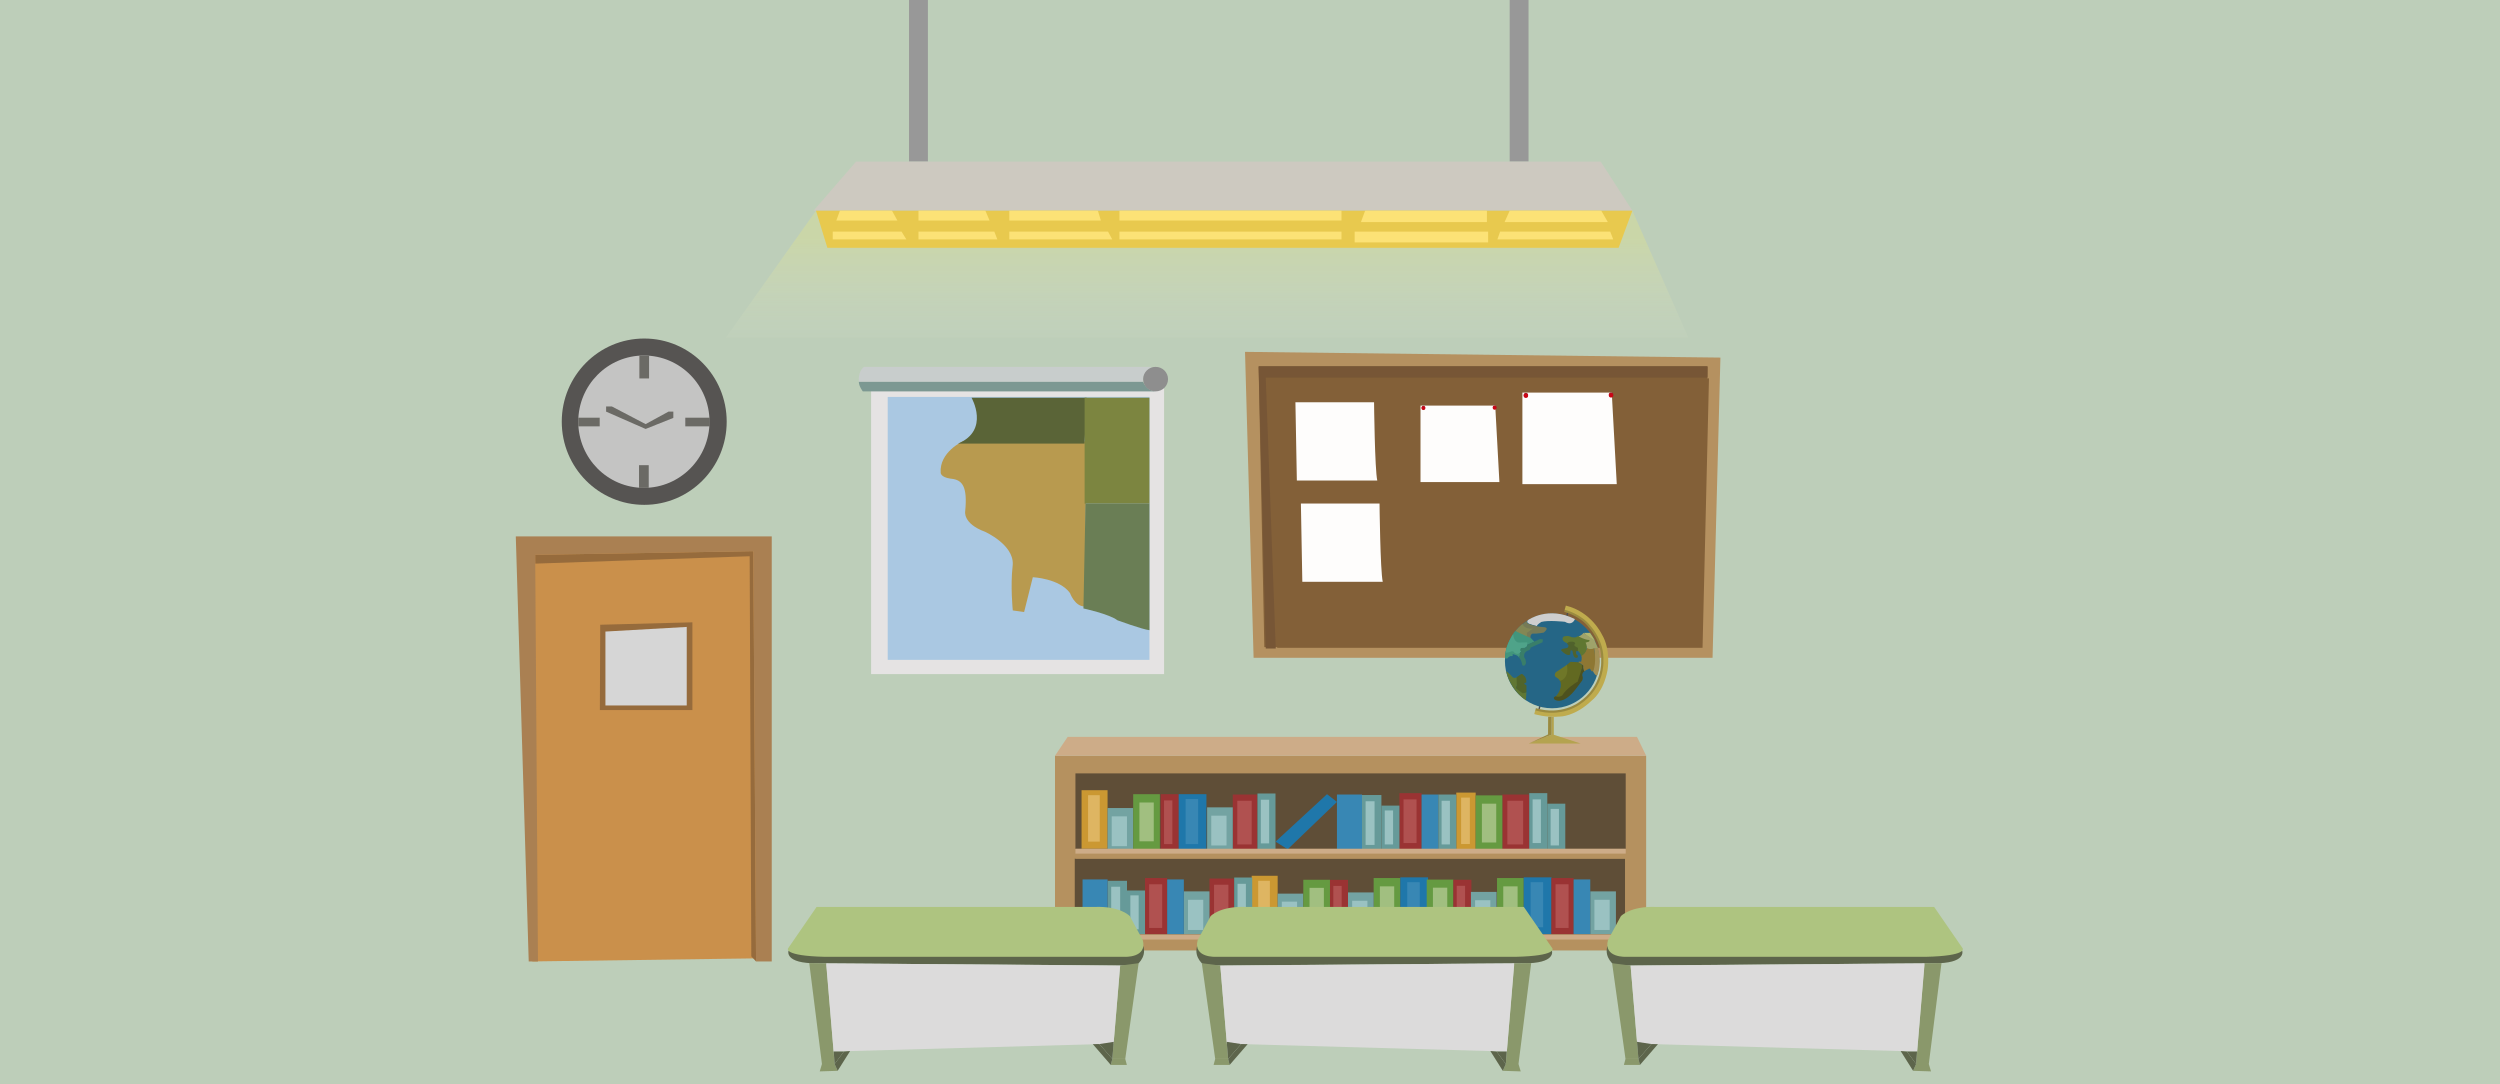 <?xml version="1.0" encoding="utf-8"?>
<!-- Generator: Adobe Illustrator 16.0.0, SVG Export Plug-In . SVG Version: 6.00 Build 0)  -->
<!DOCTYPE svg PUBLIC "-//W3C//DTD SVG 1.1//EN" "http://www.w3.org/Graphics/SVG/1.1/DTD/svg11.dtd">
<svg version="1.1" id="Layer_1" xmlns="http://www.w3.org/2000/svg" xmlns:xlink="http://www.w3.org/1999/xlink" x="0px" y="0px"
	 width="684px" height="296.641px" viewBox="0 0 684 296.641" enable-background="new 0 0 684 296.641" xml:space="preserve">
<rect x="-143.5" y="-155.179" fill="#BDCEB9" width="970" height="622"/>
<g id="watch">
	<ellipse fill="#565452" cx="176.261" cy="115.373" rx="22.564" ry="22.754"/>
	<ellipse fill="#C4C4C3" cx="176.166" cy="115.373" rx="17.957" ry="18.108"/>
	<rect x="174.934" y="97.264" fill="#6B6A65" width="2.654" height="6.281"/>
	<rect x="174.839" y="127.271" fill="#6B6A65" width="2.654" height="6.21"/>
	<rect x="187.496" y="114.282" fill="#6B6A65" width="6.731" height="2.371"/>
	<rect x="158.209" y="114.282" fill="#6B6A65" width="5.87" height="2.371"/>
	<polygon fill="#6B6A65" points="176.64,116.036 182.897,112.623 184.225,112.623 184.225,114.33 176.64,117.364 165.832,112.623 
		165.832,111.201 167.396,111.201 	"/>
</g>
<g id="door">
	<polygon fill="#CA904B" points="210.012,262.164 145.67,263.049 143.142,150.798 209.38,150.798 	"/>
	<polyline fill="#966B3C" points="146.444,154.211 205.108,152.189 205.556,261.658 206.852,263.049 206.093,150.798 
		146.429,151.809 146.44,153.453 	"/>
	<polygon fill="#AA8052" points="144.658,263.049 141.119,146.754 211.149,146.754 211.149,263.049 206.852,263.049 
		206.093,150.798 146.429,151.809 147.187,263.049 	"/>
	<polygon fill="#966B3C" points="164.22,170.929 189.439,170.266 189.439,194.283 164.122,194.283 	"/>
	<polygon fill="#D6D6D6" points="165.643,172.793 187.89,171.53 187.89,193.02 165.643,193.02 	"/>
</g>
<g id="board">
	<polygon fill="#B59160" points="342.983,179.983 468.555,179.983 470.706,97.834 340.636,96.269 	"/>
	<polygon fill="#836038" points="344.353,100.376 467.185,100.376 465.425,177.049 345.917,177.049 	"/>
	<polygon fill="#775636" points="346.309,177.44 349.047,177.44 346.309,103.31 467.185,103.31 467.185,100.181 344.353,100.181 	
		"/>
	<polygon fill="#836038" points="346.699,103.506 467.577,103.506 465.816,177.244 349.438,177.244 	"/>
	<path fill="#FEFDFC" d="M354.426,110.058h21.516c0,0,0.195,18.386,0.88,21.417h-22.004L354.426,110.058z"/>
	<path fill="#FEFDFC" d="M355.925,137.767h21.516c0,0,0.195,18.385,0.88,21.417h-22.004L355.925,137.767z"/>
	<g>
		<polygon fill="#FEFDFC" points="416.526,132.454 442.345,132.454 440.976,107.418 416.526,107.418 		"/>
		<g>
			<ellipse fill="#AA1124" cx="440.78" cy="107.97" rx="0.616" ry="0.588"/>
			<ellipse fill="#CA0615" cx="440.78" cy="108.186" rx="0.616" ry="0.589"/>
		</g>
		<g>
			<ellipse fill="#AA1124" cx="417.48" cy="108.077" rx="0.616" ry="0.589"/>
			<ellipse fill="#CA0615" cx="417.48" cy="108.294" rx="0.616" ry="0.588"/>
		</g>
	</g>
	<g>
		<polygon fill="#FEFDFC" points="388.651,131.901 410.238,131.901 409.093,110.968 388.651,110.968 		"/>
		<g>
			<ellipse fill="#AA1124" cx="408.93" cy="111.429" rx="0.515" ry="0.492"/>
			<ellipse fill="#CA0615" cx="408.93" cy="111.611" rx="0.515" ry="0.492"/>
		</g>
		<g>
			<ellipse fill="#AA1124" cx="389.449" cy="111.52" rx="0.515" ry="0.492"/>
			<ellipse fill="#CA0615" cx="389.449" cy="111.701" rx="0.515" ry="0.492"/>
		</g>
	</g>
</g>
<g id="shelf">
	<g id="book_shelf">
		<rect x="288.648" y="206.766" fill="#B5915F" width="161.74" height="53.281"/>
		<rect x="294.242" y="211.6" fill="#5F4E37" width="150.552" height="20.668"/>
		<rect x="294.052" y="234.922" fill="#5F4E37" width="150.553" height="20.668"/>
		<g>
			<rect x="295.916" y="216.198" fill="#CB9832" width="7.111" height="16.023"/>
			<rect x="297.694" y="217.567" fill="#DEB562" width="3.199" height="12.701"/>
		</g>
		<g>
			<rect x="398.434" y="216.854" fill="#CB9832" width="5.31" height="16.025"/>
			<rect x="399.762" y="218.221" fill="#DEB562" width="2.388" height="12.703"/>
		</g>
		<g>
			<rect x="303.027" y="221.08" fill="#73A3A2" width="7.016" height="11.566"/>
			<rect x="304.165" y="223.356" fill="#9AC2C2" width="4.171" height="8.154"/>
		</g>
		<g>
			<rect x="310.042" y="217.289" fill="#659A41" width="7.3" height="15.357"/>
			<rect x="311.749" y="219.565" fill="#A1BF80" width="3.919" height="10.617"/>
		</g>
		<g>
			<rect x="375.829" y="240.233" fill="#659A41" width="7.3" height="15.357"/>
			<rect x="377.536" y="242.508" fill="#A1BF80" width="3.919" height="10.617"/>
		</g>
		<g>
			<rect x="317.564" y="217.289" fill="#9A3333" width="4.93" height="15.357"/>
			<rect x="318.48" y="218.994" fill="#B05150" width="2.275" height="11.947"/>
		</g>
		<g>
			<rect x="342.458" y="239.615" fill="#CB9832" width="7.11" height="16.023"/>
			<rect x="344.235" y="240.985" fill="#DEB562" width="3.199" height="12.701"/>
		</g>
		<g>
			<rect x="349.567" y="244.498" fill="#73A3A2" width="7.016" height="11.141"/>
			<rect x="350.705" y="246.69" fill="#9AC2C2" width="4.171" height="7.854"/>
		</g>
		<g>
			<rect x="356.583" y="240.705" fill="#659A41" width="7.3" height="14.934"/>
			<rect x="358.289" y="242.918" fill="#A1BF80" width="3.92" height="10.324"/>
		</g>
		<g>
			<rect x="363.883" y="240.731" fill="#9A3333" width="4.93" height="14.885"/>
			<rect x="364.8" y="242.385" fill="#B05150" width="2.275" height="11.576"/>
		</g>
		<g>
			<rect x="382.882" y="217.004" fill="#9A3333" width="6.067" height="15.359"/>
			<rect x="384.009" y="218.711" fill="#B05150" width="3.558" height="11.945"/>
		</g>
		<g>
			<rect x="337.284" y="217.383" fill="#9A3333" width="6.7" height="15.359"/>
			<rect x="338.528" y="219.09" fill="#B05150" width="3.93" height="11.945"/>
		</g>
		<g>
			<rect x="411.043" y="217.383" fill="#9A3333" width="7.363" height="15.359"/>
			<rect x="412.412" y="219.09" fill="#B05150" width="4.318" height="11.945"/>
		</g>
		<g>
			<rect x="322.494" y="217.289" fill="#1F77AA" width="7.584" height="15.547"/>
			<rect x="324.39" y="218.615" fill="#3887B4" width="3.413" height="12.326"/>
		</g>
		<g>
			<rect x="383.129" y="240.043" fill="#1F77AA" width="7.584" height="15.547"/>
			<rect x="385.024" y="241.369" fill="#3887B4" width="3.413" height="12.324"/>
		</g>
		<g>
			<rect x="330.268" y="220.891" fill="#73A3A2" width="7.016" height="11.566"/>
			<rect x="331.406" y="223.166" fill="#9AC2C2" width="4.171" height="8.154"/>
		</g>
		<g>
			<rect x="368.813" y="244.168" fill="#73A3A2" width="7.017" height="11.566"/>
			<rect x="369.95" y="246.444" fill="#9AC2C2" width="4.173" height="8.152"/>
		</g>
		<g>
			<rect x="409.59" y="240.233" fill="#659A41" width="7.301" height="15.357"/>
			<rect x="411.297" y="242.508" fill="#A1BF80" width="3.919" height="10.617"/>
		</g>
		<g>
			<rect x="390.345" y="240.656" fill="#659A41" width="7.3" height="14.934"/>
			<rect x="392.051" y="242.869" fill="#A1BF80" width="3.919" height="10.324"/>
		</g>
		<g>
			<rect x="397.645" y="240.705" fill="#9A3333" width="4.93" height="14.885"/>
			<rect x="398.561" y="242.36" fill="#B05150" width="2.275" height="11.576"/>
		</g>
		<g>
			<rect x="416.891" y="240.043" fill="#1F77AA" width="7.584" height="15.547"/>
			<rect x="418.786" y="241.369" fill="#3887B4" width="3.413" height="12.324"/>
		</g>
		<g>
			<rect x="402.447" y="244.024" fill="#73A3A2" width="7.017" height="11.566"/>
			<rect x="403.585" y="246.299" fill="#9AC2C2" width="4.172" height="8.154"/>
		</g>
		<g>
			<rect x="403.743" y="217.612" fill="#659A41" width="7.3" height="15.359"/>
			<rect x="405.449" y="219.887" fill="#A1BF80" width="3.919" height="10.619"/>
		</g>
		<g>
			<rect x="344.047" y="217.1" fill="#669A99" width="4.93" height="15.357"/>
			<rect x="344.963" y="218.805" fill="#9AC2C2" width="2.275" height="11.947"/>
		</g>
		<g>
			<rect x="330.916" y="240.373" fill="#9A3333" width="6.699" height="15.219"/>
			<rect x="332.161" y="242.065" fill="#B05150" width="3.929" height="11.836"/>
		</g>
		<g>
			<rect x="323.9" y="243.881" fill="#73A3A2" width="7.016" height="11.711"/>
			<rect x="325.038" y="246.186" fill="#9AC2C2" width="4.172" height="8.254"/>
		</g>
		<g>
			<rect x="337.679" y="240.09" fill="#669A99" width="4.931" height="15.502"/>
			<rect x="338.595" y="241.813" fill="#9AC2C2" width="2.275" height="12.055"/>
		</g>
		<g>
			<rect x="418.405" y="217.004" fill="#669A99" width="4.931" height="15.359"/>
			<rect x="419.322" y="218.711" fill="#9AC2C2" width="2.275" height="11.945"/>
		</g>
		<g>
			<rect x="423.336" y="219.887" fill="#669A99" width="4.93" height="12.855"/>
			<rect x="424.253" y="221.317" fill="#9AC2C2" width="2.274" height="9.998"/>
		</g>
		<g>
			<rect x="393.504" y="217.383" fill="#669A99" width="4.93" height="15.359"/>
			<rect x="394.42" y="219.09" fill="#9AC2C2" width="2.275" height="11.945"/>
		</g>
		<g>
			<rect x="372.643" y="217.518" fill="#669A99" width="5.31" height="15.359"/>
			<rect x="373.63" y="219.225" fill="#9AC2C2" width="2.45" height="11.945"/>
		</g>
		<g>
			<rect x="377.952" y="220.416" fill="#669A99" width="4.93" height="11.947"/>
			<rect x="378.868" y="221.742" fill="#9AC2C2" width="2.275" height="9.293"/>
		</g>
		<polygon fill="#1F77AA" points="348.977,230.278 363.071,217.289 365.789,219.406 352.311,232.364 		"/>
		<rect x="388.949" y="217.383" fill="#3887B4" width="4.555" height="14.98"/>
		<rect x="365.789" y="217.383" fill="#3887B4" width="6.854" height="14.98"/>
		<g>
			<rect x="313.278" y="240.233" fill="#9A3333" width="6.067" height="15.357"/>
			<rect x="314.405" y="241.938" fill="#B05150" width="3.558" height="11.947"/>
		</g>
		<g>
			<rect x="303.039" y="240.99" fill="#669A99" width="5.309" height="14.6"/>
			<rect x="304.025" y="242.612" fill="#9AC2C2" width="2.451" height="11.357"/>
		</g>
		<g>
			<rect x="308.348" y="243.643" fill="#669A99" width="4.93" height="11.947"/>
			<rect x="309.264" y="244.971" fill="#9AC2C2" width="2.275" height="9.293"/>
		</g>
		<rect x="319.346" y="240.612" fill="#3887B4" width="4.554" height="14.979"/>
		<g>
			<rect x="435.098" y="243.881" fill="#73A3A2" width="7.016" height="11.711"/>
			<rect x="436.235" y="246.186" fill="#9AC2C2" width="4.171" height="8.254"/>
		</g>
		<g>
			<rect x="424.475" y="240.233" fill="#9A3333" width="6.067" height="15.357"/>
			<rect x="425.602" y="241.938" fill="#B05150" width="3.559" height="11.947"/>
		</g>
		<rect x="430.542" y="240.612" fill="#3887B4" width="4.556" height="14.979"/>
		<rect x="296.186" y="240.612" fill="#3887B4" width="6.854" height="14.979"/>
		<rect x="294.242" y="232.268" fill="#B5915F" width="151.344" height="2.654"/>
		<rect x="294.242" y="232.221" fill="#CDAC88" width="150.552" height="1.328"/>
		<rect x="294.074" y="255.735" fill="#CDAC88" width="150.553" height="1.326"/>
	</g>
	<polygon fill="#CDAC88" points="288.648,206.766 292.114,201.606 447.883,201.606 450.388,206.766 	"/>
</g>
<g id="world">
	<polygon fill="#4D4D4D" enable-background="new    " points="420.856,194.221 421.2,192.805 421.543,193.164 421.2,194.221 	"/>
	<polygon fill="#4D4D4D" points="428.727,167.631 429.068,167.754 428.897,168.538 428.504,168.463 	"/>
	<ellipse fill="#256686" cx="424.653" cy="180.829" rx="12.905" ry="12.954"/>
	<path fill="#CECECE" d="M430.889,169.389c0,0-0.645,1.967-2.707,0.741c0,0-4.607-0.516-6.477,0.032c0,0-1.225,0.741-1.193,1.129
		c0,0-2.48-0.549-2.577-0.951c0,0-0.322-0.339,0.193-0.726C418.128,169.615,423.639,165.684,430.889,169.389z"/>
	<path fill="#767A56" d="M417.935,169.814c0,0-0.58,0.612,0.419,0.901c0,0,1.45,0.709,4.028,0.871c0,0,1.771,0,0,1.482
		c0,0-1.741,0.387-3.183,0.298c0,0-0.612,0.362-0.436,1.192c0,0-0.066,0.68-1.925,0.229c0,0-2.407-0.871-2.181-2.127
		C414.659,172.66,416.399,170.705,417.935,169.814z"/>
	<path fill="#838754" d="M414.68,172.58c0,0,1.257-1.516,1.9-1.838c0,0,0.452,1.515,2.805,1.225c0,0-1.418,0.999-1.643,1.192
		l0.063,0.773C417.806,173.933,416.517,174.964,414.68,172.58z"/>
	<path fill="#838754" d="M414.562,172.805c0,0,0.645,0.816,1.633,1.504c0,0,0.601,0.258,1.418,0.645"/>
	<path fill="#42957C" d="M411.812,180.161h0.612c0,0,0.145-0.354,0.822-0.661h0.611v-0.521c0,0,1.5,0.226,1.714,0.892l0.516-0.892
		l-0.301-0.29c0,0,0.666-1.912,2.191-2.32l1.805-0.795l-0.876-0.945l-4.345-1.986c0,0-0.602,0.697-0.612,0.881
		C413.949,173.524,411.511,177.111,411.812,180.161z"/>
	<path fill="#4FA389" d="M411.962,178.594c0,0,1.064-0.055,1.493-0.387h0.548c0,0,1.031,1.492,2.191,0.074c0,0-0.537-0.344,0-0.988
		h0.881c0,0,0.902-0.215,0.784-0.881l0.01-0.655l-2.341,0.044c0,0-1.321,0.01-1.547-2.289
		C413.981,173.512,412.08,176.338,411.962,178.594z"/>
	<path fill="#397E69" d="M415.571,179.871c0,0,0.639,0.402,0.93,2.11c0,0,0.644,0.597,0.982-0.499c0,0,0.097-0.999-0.451-1.644
		c0,0-0.338-1.208,0.837-1.772c0,0,0.903-0.16,0.887-0.87l3.271-1.466l0.113-0.777l-0.757-0.109l-1.628,0.709l-1.896,0.859
		c0,0,0.037,0.566-0.645,0.837l-1.021,0.044c0,0-0.516,0.559,0,0.988l-0.391,0.377C415.804,178.658,415.958,179.302,415.571,179.871
		z"/>
	<path fill="#607734" d="M417.483,191.584l0.146-2.246c0,0-0.262,0.318-0.999,0.152c0,0-1.735-1.08-1.714-1.127v-0.371
		c0,0,0.506-1.967,0.086-2.691c0,0-0.548,0.387-1.145,0c0,0-1.337-1.578-1.772-1.643
		C412.085,183.658,412.94,188.508,417.483,191.584z"/>
	<path fill="#51642A" d="M417.629,189.41v-1.91c0,0-0.468-0.258-0.557-0.338c0,0-0.097-0.193,0.152-0.314
		c0,0,0.291-0.008,0.348-0.129c0,0,0.297-1.144-0.813-2.063c0,0-0.21-0.467-0.726-0.137l-1.096,0.758c0,0,0.023,1.023,0.062,2.344
		c0,0-0.481,0.678,0.115,0.967c0,0,1.37,1.031,1.491,1.08S417.629,189.41,417.629,189.41"/>
	<path fill="#626921" d="M425.519,190.699c0,0,2.062-1.998,1.396-4.212l-0.193-0.43c0,0,2.083-0.106,1.848-4.038l1.117-0.945
		l2.126,0.107l1.203,0.799l-1.031,4.7l-3.458,3.288l-1.827,0.922L425.519,190.699z"/>
	<path fill="#6F7728" d="M426.828,186.297c0,0-0.278-0.582-1.159-1.056c0,0-0.646-0.43,0-1.31l3.034-2.025
		C428.703,181.906,429.536,185.461,426.828,186.297z"/>
	<path fill="#4D511E" d="M432.822,182.804l-1.079,3.415c0,0-0.017,0.388-0.387,0.436c0,0-2.756,1.643-3.948,3.625
		c0,0-0.74,0.58-1.788,0.242c0,0-0.95,0.193-0.226,0.934c0,0,2.288,1.629,5.784-2.996l1.644-2.191c0,0,0.451-0.596,0.097-1.418
		c0,0-0.145-0.758,0.597-1.191c0,0-0.42-0.386-0.307-1.515l-0.402-0.339L432.822,182.804z"/>
	<path fill="#B1B66E" d="M433.402,173.147h1.644c0,0,1.245,1.744,1.278,2.16C436.324,175.307,433.65,173.867,433.402,173.147z"/>
	<path fill="#9FA36A" d="M431.89,174.131c0,0,0.891-0.274,1.341-0.984c0,0,2.686,1.719,3.052,2.063l0.944,2.17
		c0,0-0.729-0.15-1.052,0.086c0,0-1.524,0.58-2.019,0.215c0,0-0.152-1.215-0.453-1.477L431.89,174.131z"/>
	<path fill="#A39055" d="M436.152,177.379c0,0,0.688-0.258,1.074,0c0,0,1.203,4.168-0.258,7.477c0,0-0.472,0.097-1.117-1.197
		C435.852,183.658,436.539,179.012,436.152,177.379z"/>
	<path fill="#8E7733" d="M434.219,177.264c0,0,0.515,0.631,1.934,0.115c0,0,0.773,4.008-0.301,6.279c0,0-0.504,0.123-0.532-0.264
		c0,0-0.413-0.816-0.758-0.301c0,0-0.632,0.181-1.046,0.564c0,0-0.456-0.746-0.307-1.515c0,0-0.527-0.65-1.177-0.817
		c0,0-0.563-0.451,0.554-0.266c0,0,0.388-0.975,0-1.877C432.586,179.184,433.488,179.384,434.219,177.264z"/>
	<path fill="#607731" d="M428.788,175.994c0,0-2.066-0.725-0.949-1.84c0,0,1.182-0.406,2.126,0.174c0,0,1.256,0.299,1.767-0.312
		c0,0,0.036,0.114,1.227,0.61c0.019,0.008,0.038,0.016,0.058,0.023c1.246,0.516,1.805,0.451,1.805,0.451s0.215,0.236-0.086,0.451
		c0,0-0.645,0.215-0.924,0.279c0,0,0.494,0.823,0.258,1.432c0,0,0.232,1.094-1.377,2.236c0,0-0.552-1.159-0.923-1.41
		c-0.013-0.009-0.024-0.017-0.037-0.023C431.361,177.873,428.788,175.994,428.788,175.994z"/>
	<path fill="#50622C" d="M428.72,176.09c0,0,0.192-0.322,0.547-0.451c0,0,1.364-0.344,1.729,0.344l-0.258,0.419
		c0,0-0.064,0.376,0.516,0.591l0.474,0.271v0.889c0,0-0.474-0.107-0.516,0.129c0,0-0.172,0.816,0.516,1.096
		c0,0,0.107,0.838-0.709,0.559c0,0-0.555,0.043-0.793-1.848c0,0-0.325-0.301-0.519-0.064l-0.106,1.01c0,0-0.613,0.838-2.498-1.096
		c0,0,0.091-0.408,0.585-0.451l1.136-0.223c0,0,0.262-0.229,0.326-0.637L428.72,176.09z"/>
	<path fill="#9A8A3F" enable-background="new    " d="M420.219,193.748l-0.237,0.988c0,0,2.429,1.172,6.717,0.646
		c0,0,4.721-0.463,8.425-4.273c0,0,3.27-2.977,4.041-7.853c0,0,0.987-6.099-1.512-9.452c0,0-2.499-5.76-9.411-7.488l-0.278,1.08
		c0,0,4.382,1.094,6.758,4.28c0,0,3.672,3.847,3.363,9.241c0,0,0.464,6.844-6.171,11.287
		C431.913,192.205,427.162,195.846,420.219,193.748z"/>
	<path fill="#BFAB4D" enable-background="new    " d="M420.028,194.34l-0.246,1.031c0,0,3.212,1.031,7.015,0.678
		c0,0,4.092,0.074,8.797-4.465c0,0,3.094-2.207,4.222-8.2c0,0,1.021-5.61-1.579-9.872c0,0-2.857-6.145-9.829-7.82l-0.29,1.129
		c0,0,4.576,1.142,7.058,4.471c0,0,3.835,4.016,3.513,9.649c0,0,0.483,7.147-6.444,11.788
		C432.243,192.729,427.279,196.531,420.028,194.34z"/>
	<polygon fill="#B4A34F" enable-background="new    " points="432.468,203.428 425.122,201.043 425.122,196.123 424.509,196.112 
		424.509,201.01 418.288,203.428 	"/>
	<polygon fill="#9A8A3F" enable-background="new    " points="423.574,196.123 424.509,196.112 424.509,201.01 418.288,203.428 
		423.541,200.946 	"/>
</g>
<g id="table">
	<path fill="#5D654B" d="M215.74,260.112c0,0-1.287,3.57,7.941,3.443l87.095,0.633c0,0,2.995-2,2.065-5.277L215.74,260.112z"/>
	<path fill="#AEC480" d="M223.425,248.133l-7.837,11.377c0,0-1.264,2.023,10.113,2.275h81.913c0,0,6.336,0.363,5.057-4.551
		l-3.54-6.572c0,0-2.529-2.781-9.607-2.529H223.425z"/>
	<polygon fill="#8A986B" points="221.413,263.502 226.08,263.573 228.355,291.112 224.884,291.112 	"/>
	<polygon fill="#8A986B" points="306.476,264.188 311.532,263.53 307.867,289.721 304.327,289.721 	"/>
	<polygon fill="#8A986B" points="224.884,291.112 228.355,291.112 229.177,292.977 224.278,293.135 	"/>
	<polygon fill="#8A986B" points="304.327,289.721 307.867,289.721 308.309,291.365 303.916,291.365 	"/>
	<polyline fill="#DCDBDB" points="226.08,263.573 306.476,264.188 304.677,285.553 228.074,287.699 226.08,264.188 	"/>
	<polyline fill="#5D654B" points="304.664,285.719 304.327,289.721 300.784,285.651 304.721,285.045 	"/>
	<polygon fill="#5D654B" points="228.103,287.699 230.884,287.699 228.355,291.112 	"/>
	<polygon fill="#5D654B" points="300.784,285.651 304.327,289.721 303.916,291.365 298.994,285.68 	"/>
	<polygon fill="#5D654B" points="229.177,292.977 228.355,291.112 230.884,287.699 232.59,287.561 	"/>
</g>
<g id="table_1_">
	<path fill="#5D654B" d="M327.506,258.91c-0.929,3.277,2.064,5.277,2.064,5.277l87.096-0.633c9.228,0.127,7.94-3.443,7.94-3.443
		L327.506,258.91z"/>
	<path fill="#AEC480" d="M340.824,248.133c-7.08-0.252-9.608,2.529-9.608,2.529l-3.539,6.572c-1.28,4.914,5.056,4.551,5.056,4.551
		h81.913c11.377-0.252,10.113-2.275,10.113-2.275l-7.838-11.377H340.824z"/>
	<polygon fill="#8A986B" points="415.462,291.112 411.991,291.112 414.267,263.573 418.934,263.502 	"/>
	<polygon fill="#8A986B" points="336.02,289.721 332.479,289.721 328.815,263.53 333.871,264.188 	"/>
	<polygon fill="#8A986B" points="416.068,293.135 411.169,292.977 411.991,291.112 415.462,291.112 	"/>
	<polygon fill="#8A986B" points="336.431,291.365 332.038,291.365 332.479,289.721 336.02,289.721 	"/>
	<polyline fill="#DCDBDB" points="414.267,264.188 412.272,287.699 335.669,285.553 333.871,264.188 414.267,263.573 	"/>
	<polyline fill="#5D654B" points="335.626,285.045 339.563,285.651 336.02,289.721 335.683,285.719 	"/>
	<polygon fill="#5D654B" points="411.991,291.112 409.463,287.699 412.244,287.699 	"/>
	<polygon fill="#5D654B" points="341.353,285.68 336.431,291.365 336.02,289.721 339.563,285.651 	"/>
	<polygon fill="#5D654B" points="407.756,287.561 409.463,287.699 411.991,291.112 411.169,292.977 	"/>
</g>
<g id="table_2_">
	<path fill="#5D654B" d="M439.763,258.91c-0.93,3.277,2.064,5.277,2.064,5.277l87.097-0.633c9.227,0.127,7.939-3.443,7.939-3.443
		L439.763,258.91z"/>
	<path fill="#AEC480" d="M453.081,248.133c-7.079-0.252-9.608,2.529-9.608,2.529l-3.539,6.572c-1.279,4.914,5.057,4.551,5.057,4.551
		h81.912c11.377-0.252,10.113-2.275,10.113-2.275l-7.838-11.377H453.081z"/>
	<polygon fill="#8A986B" points="527.719,291.112 524.248,291.112 526.523,263.573 531.19,263.502 	"/>
	<polygon fill="#8A986B" points="448.277,289.721 444.736,289.721 441.071,263.53 446.128,264.188 	"/>
	<polygon fill="#8A986B" points="528.325,293.135 523.426,292.977 524.248,291.112 527.719,291.112 	"/>
	<polygon fill="#8A986B" points="448.688,291.365 444.295,291.365 444.736,289.721 448.277,289.721 	"/>
	<polyline fill="#DCDBDB" points="526.523,264.188 524.529,287.699 447.926,285.553 446.128,264.188 526.523,263.573 	"/>
	<polyline fill="#5D654B" points="447.883,285.045 451.82,285.651 448.277,289.721 447.94,285.719 	"/>
	<polygon fill="#5D654B" points="524.248,291.112 521.72,287.699 524.502,287.699 	"/>
	<polygon fill="#5D654B" points="453.61,285.68 448.688,291.365 448.277,289.721 451.82,285.651 	"/>
	<polygon fill="#5D654B" points="520.013,287.561 521.72,287.699 524.248,291.112 523.426,292.977 	"/>
</g>
<g>
	<rect x="238.334" y="106.218" fill="#E5E3E3" width="80.16" height="78.214"/>
	<path fill="#C8CDCC" d="M234.98,104.487c0,0-0.324-2.801,1.407-4.111h78.754c0,0-2.847,1.731-2.289,4.111H234.98z"/>
	<path fill="#7C9892" d="M234.98,104.487h77.781c0,0,0.757,2.271,3.408,2.597h-80.106
		C236.062,107.084,234.972,105.686,234.98,104.487z"/>
	<ellipse fill="#8E8E8E" cx="316.168" cy="103.73" rx="3.408" ry="3.354"/>
	<rect x="242.877" y="108.598" fill="#AAC8E2" width="71.615" height="71.939"/>
	<path fill="#B89A4F" d="M263.342,120.775c0,0-6.402,2.968-5.968,8.593c0,0-0.003,1.179,2.572,1.57
		c0.127,0.02,0.261,0.037,0.401,0.052c2.977,0.325,4.383,2.164,3.733,8.871c0,0-0.757,3.354,5.409,5.625c0,0,7.802,3.49,7.605,8.871
		c-0.005,0.143-0.016,0.287-0.033,0.433c-0.649,5.626,0.037,12.224,0.037,12.224l3.101,0.434l2.38-9.52
		c0,0,7.248,0.324,10.168,4.326c0,0,1.298,3.679,4.002,3.679l0.541-45.158H263.342z"/>
	<path fill="#5A6437" d="M265.811,108.814c0,0,5.084,8.871-3.678,12.549h34.617l0.541-12.549H265.811z"/>
	<rect x="296.75" y="108.814" fill="#7C8540" width="17.742" height="28.992"/>
	<path fill="#6A7E55" d="M296.994,137.806l-0.568,28.667c0,0,7.044,1.515,9.317,3.245c0,0,6.817,2.488,8.749,2.705v-34.618H296.994z
		"/>
</g>
<g id="light_1_">
	<linearGradient id="SVGID_1_" gradientUnits="userSpaceOnUse" x1="330.268" y1="99.483" x2="330.268" y2="65.09">
		<stop  offset="0" style="stop-color:#FFFFFF;stop-opacity:0"/>
		<stop  offset="1" style="stop-color:#FFF764;stop-opacity:0.2"/>
	</linearGradient>
	<polygon fill="url(#SVGID_1_)" points="223.252,57.643 198.607,92.36 461.929,92.36 446.617,57.643 	"/>
	<g id="light">
		<rect x="248.717" y="0" fill="#989898" width="5.158" height="44.215"/>
		<rect x="413.049" y="0" fill="#989898" width="5.157" height="44.215"/>
		<polygon fill="#CDC9C0" points="222.597,57.643 234.224,44.215 437.938,44.215 446.617,57.643 		"/>
		<polygon fill="#E8C94E" points="223.252,57.643 226.364,67.796 442.852,67.796 446.617,57.643 		"/>
		<g id="bulps">
			<polygon fill="#FCE276" points="227.838,63.374 246.669,63.374 247.98,65.503 227.838,65.503 			"/>
			<polygon fill="#FCE276" points="229.803,57.643 228.82,60.331 245.523,60.331 244.05,57.643 			"/>
			<polygon fill="#FCE276" points="251.296,57.643 251.296,60.331 270.742,60.331 269.596,57.643 			"/>
			<polygon fill="#FCE276" points="251.296,63.374 251.296,65.503 272.871,65.503 272.052,63.374 			"/>
			<polygon fill="#FCE276" points="276.146,63.374 303.166,63.374 304.313,65.503 276.146,65.503 			"/>
			<polygon fill="#FCE276" points="276.146,57.643 276.146,60.331 301.201,60.331 300.382,57.643 			"/>
			<rect x="306.278" y="57.643" fill="#FCE276" width="60.753" height="2.688"/>
			<rect x="306.278" y="63.374" fill="#FCE276" width="60.753" height="2.129"/>
			<rect x="370.634" y="63.374" fill="#FCE276" width="36.52" height="2.948"/>
			<polygon fill="#FCE276" points="373.5,57.643 372.354,60.755 406.825,60.755 406.825,57.643 			"/>
			<polygon fill="#FCE276" points="413.049,57.643 411.656,60.755 439.903,60.755 438.103,57.643 			"/>
			<polygon fill="#FCE276" points="410.428,63.374 409.689,65.503 441.378,65.503 440.56,63.374 			"/>
		</g>
	</g>
</g>
</svg>
